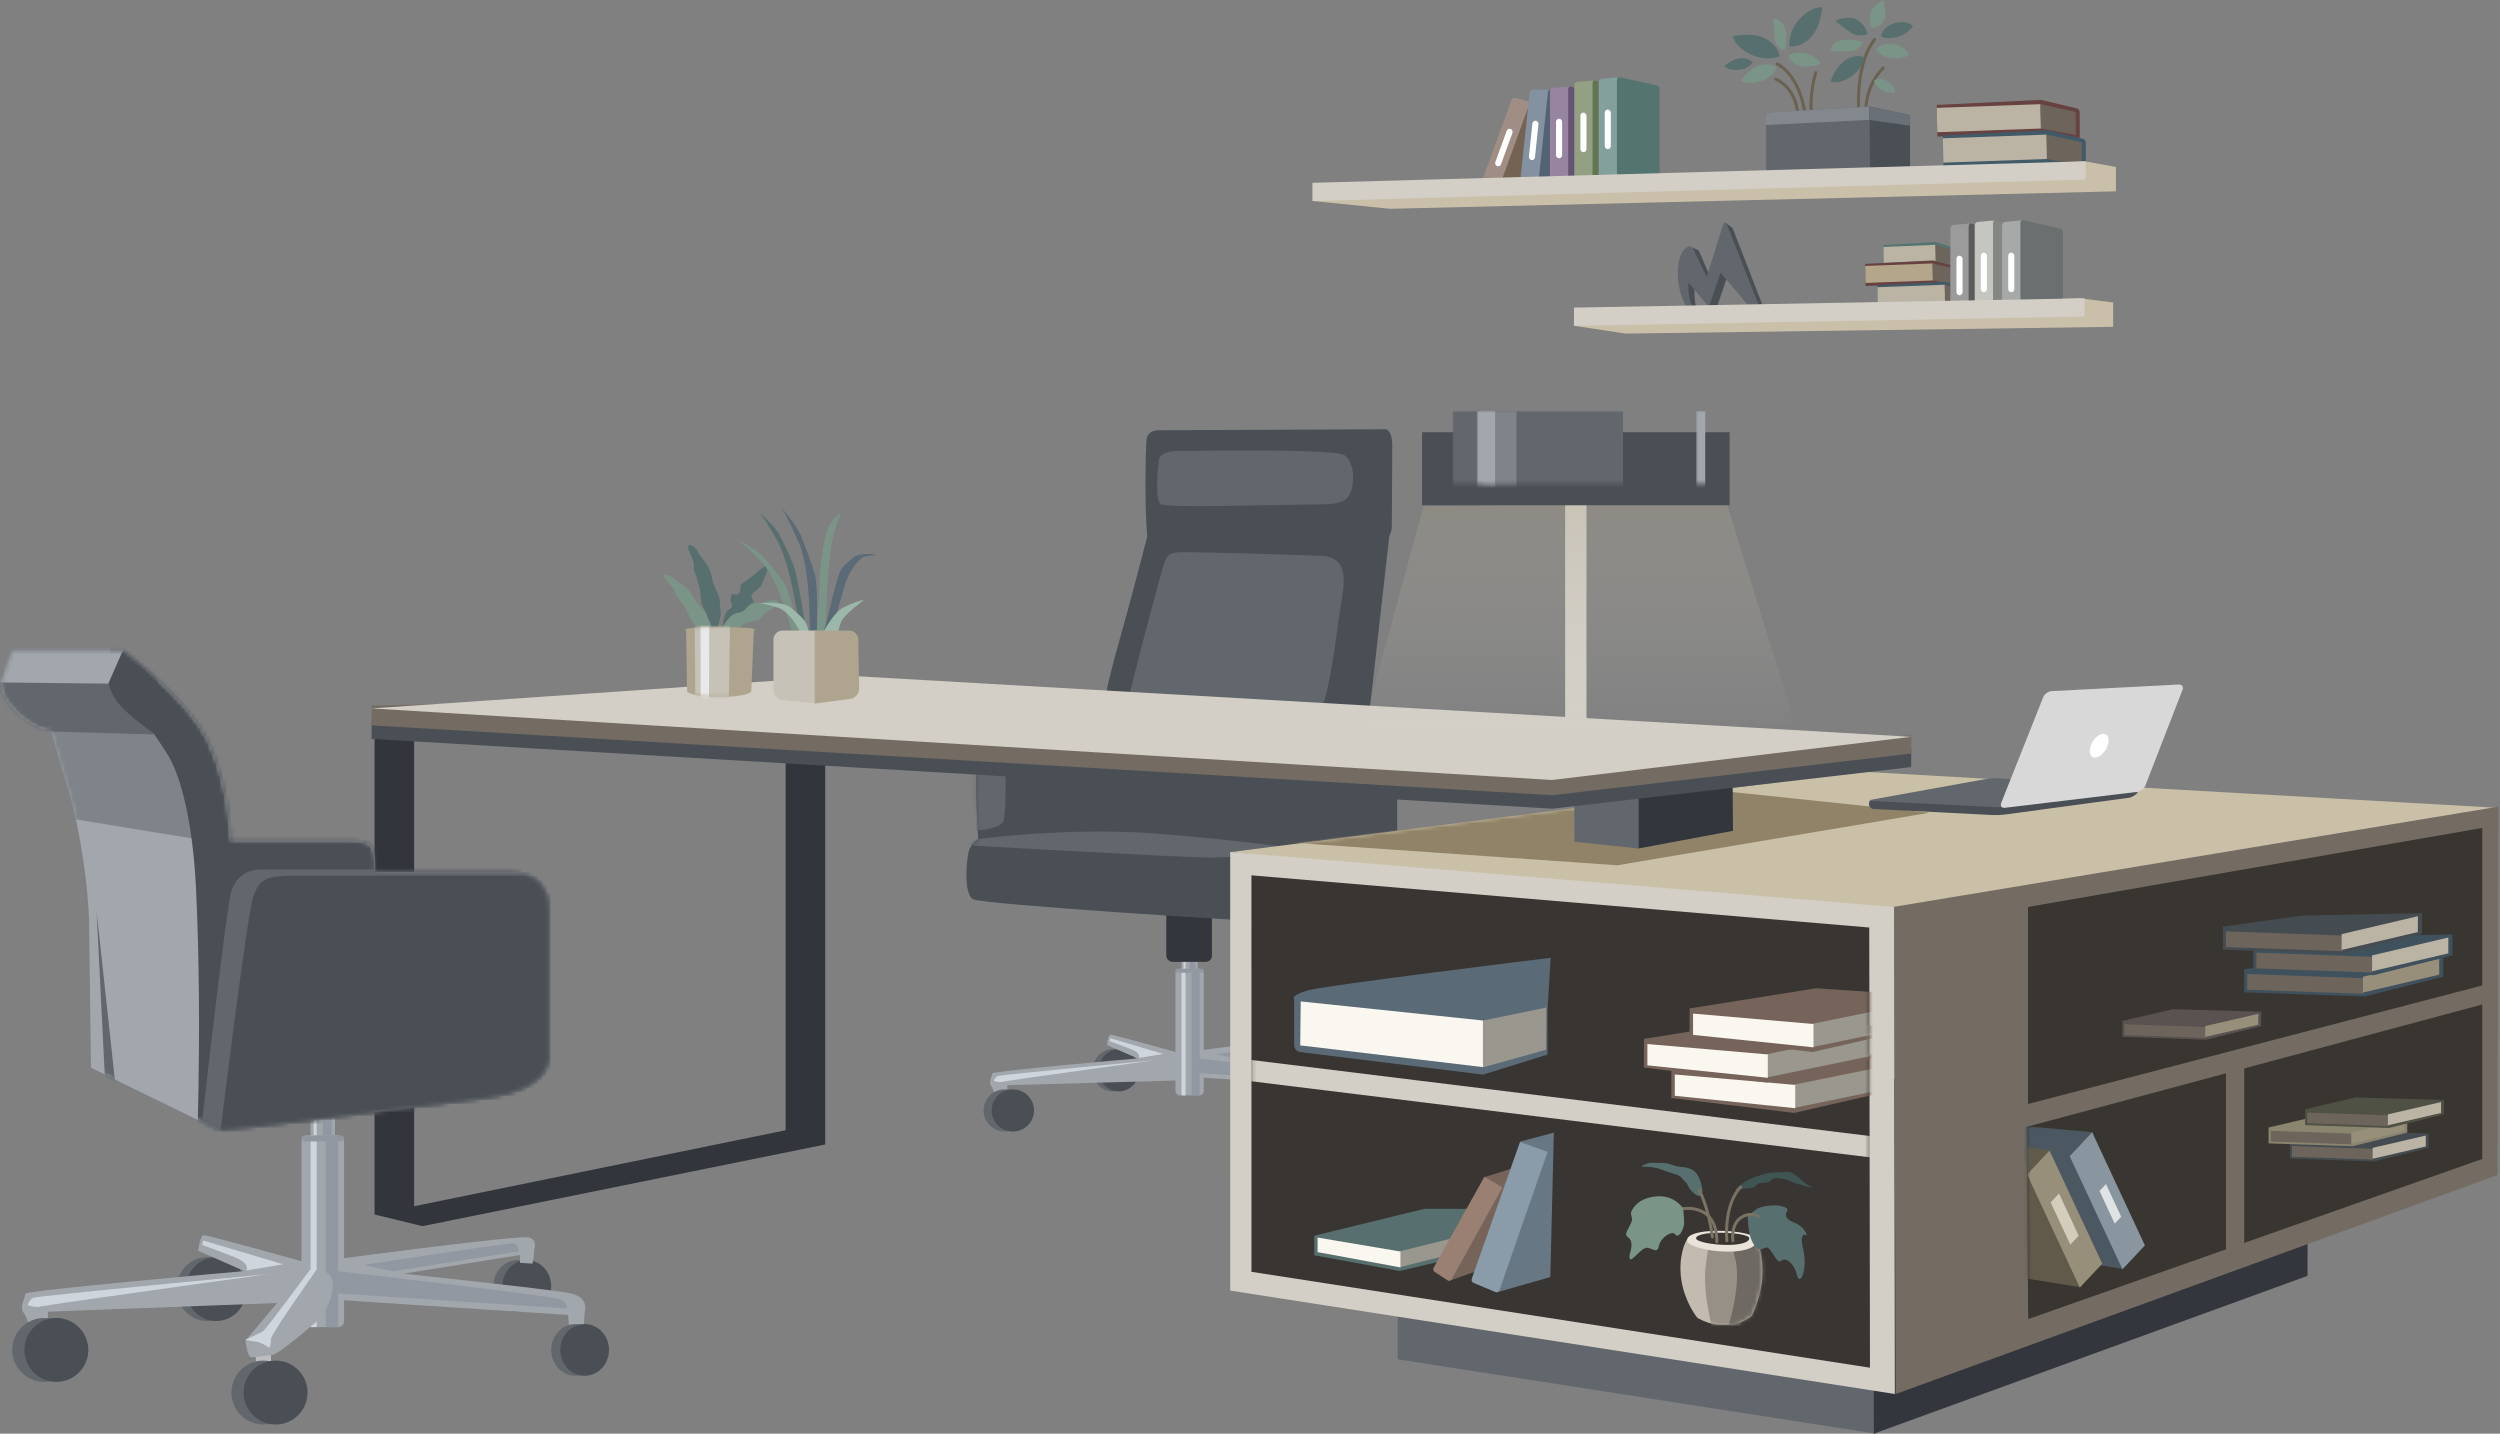 <?xml version="1.0" encoding="UTF-8"?>
<svg width="633px" height="363px" viewBox="0 0 633 363" version="1.1" xmlns="http://www.w3.org/2000/svg" xmlns:xlink="http://www.w3.org/1999/xlink">
    <rect x="0" y="0" width="633" height="363" fill="#808080" stroke="none"/>
    <!-- Generator: sketchtool 42 (36781) - http://www.bohemiancoding.com/sketch -->
    <title>41807B2F-7E04-4AE0-840B-A5E8E48577F6</title>
    <desc>Created with sketchtool.</desc>
    <defs>
        <path d="M35.949,66.132 C35.949,66.132 37.09,60.958 39.478,52.607 C41.867,44.255 46.06,28.013 46.06,28.013 C46.06,28.013 45.623,22.653 45.623,16.032 C45.623,9.411 45.739,4.907 45.899,3.358 C46.06,1.809 47.371,1.043 48.943,1.043 C50.516,1.043 105.894,0.789 105.894,0.789 C105.894,0.789 108.107,0.097 108.107,5.082 C108.107,10.067 108.004,23.695 108.004,25.227 C108.004,26.758 107.365,27.854 107.365,27.854 L102.07,74.773 C102.07,74.773 109.349,78.735 109.349,80.784 L109.349,104.084 C109.349,104.084 83.84,125.467 78.245,125.467 C72.649,125.467 4.537,121.105 1.989,119.8 C-0.559,118.495 0.263,108.78 1.126,106.954 C1.989,105.128 3.261,104.598 3.261,104.598 C3.261,104.598 2.46,91.651 2.86,87.499 C3.261,83.348 35.129,71.909 35.129,71.909 L35.949,66.132 Z" id="path-1"></path>
        <polygon id="path-3" points="320.81 9.553 159.569 0.38 0.039 20.773 167.914 36.776"></polygon>
        <path d="M23.036,106.192 L22.571,69.926 C22.45,60.567 20.218,45.699 17.587,36.725 L12.944,20.894 C12.944,20.894 9.077,20.769 4.405,16.331 C-0.266,11.894 0.226,8.699 0.226,8.699 L3.032,0.623 L31.08,0.623 C31.08,0.623 47.352,12.474 52.732,23.731 C58.113,34.989 58.4,48.674 58.4,48.674 L87.755,48.674 C87.755,48.674 92.894,48.416 94.094,50.266 C95.295,52.117 94.936,56.617 94.936,56.617 L129.873,56.617 C129.873,56.617 138.882,56.682 138.882,66.342 L138.882,101.978 C138.882,101.978 141.372,111.474 122.723,113.857 C104.073,116.24 56.59,122.324 55.346,121.895 C54.101,121.465 23.036,106.192 23.036,106.192 Z" id="path-5"></path>
        <polygon id="path-7" points="6.149 6.609 162.576 19.822 162.759 131.279 6.153 107.001"></polygon>
        <path d="M13.438,23.99 C10.805,23.99 8.964,24.497 5.01,22.368 C4.46,21.798 1.698,17.963 0.889,12.727 C-0.027,6.793 2.074,2.517 2.379,2.555 L19.978,2.555 C19.978,2.555 21.856,6.388 21.34,12.51 C20.915,17.548 18.722,21.815 18.722,21.815 C18.722,21.815 16.072,23.99 13.438,23.99 Z" id="path-9"></path>
        <polygon id="path-11" points="0.431 30.982 115.779 0 115.779 39.122 0.811 79.665"></polygon>
        <linearGradient x1="50%" y1="0%" x2="50%" y2="100%" id="linearGradient-13">
            <stop stop-color="#AFA58F" offset="0%"></stop>
            <stop stop-color="#D8D8D8" stop-opacity="0" offset="100%"></stop>
        </linearGradient>
        <rect id="path-14" x="0" y="0" width="77.872" height="18.497"></rect>
        <path d="M16.748,16.143 C16.748,17.018 13.109,17.726 8.62,17.726 C4.132,17.726 0.493,17.018 0.493,16.143 C0.493,15.97 0.243,0.781 0.243,0.781 C0.084,0.734 0,0.684 0,0.633 C0,0.283 3.97,0 8.867,0 C13.764,0 17.733,0.283 17.733,0.633 C17.733,0.694 17.613,0.753 17.389,0.808 C17.389,0.808 16.748,16.008 16.748,16.143 Z" id="path-16"></path>
    </defs>
    <g id="Page-1" stroke="none" stroke-width="1" fill="none" fill-rule="evenodd">
        <g id="Desktop-HD-Copy-8" transform="translate(-607, -315)">
            <g id="Group-11" transform="translate(607, 120)">
                <g id="Group-71-Copy" transform="translate(0, 194)">
                    <g id="Group-44-Copy" transform="translate(249.037, 242.229)">
                        <g id="Group-43" transform="translate(48.582, 0)">
                            <rect id="Rectangle-11" fill="#A2A7AD" x="1.534" y="0" width="4.091" height="5.088"></rect>
                            <rect id="Rectangle-11" fill="#CFD5DD" x="2.046" y="0" width="0.511" height="5.088"></rect>
                            <rect id="Rectangle-11-Copy-2" fill="#9198A1" x="3.58" y="0" width="1.534" height="5.088"></rect>
                            <rect id="Rectangle-11-Copy" fill="#A2A7AD" x="0" y="4.07" width="7.159" height="32.055" rx="1.016"></rect>
                            <rect id="Rectangle-11-Copy" fill="#9198A1" x="4.091" y="4.07" width="2.046" height="32.055"></rect>
                            <rect id="Rectangle-11-Copy" fill="#CFD5DD" x="1.534" y="4.07" width="1.023" height="32.055"></rect>
                            <rect id="Rectangle-11-Copy" fill="#9198A1" x="0" y="4.07" width="7.159" height="1.018" rx="0.509"></rect>
                        </g>
                        <ellipse id="Oval-17-Copy-4" fill="#62676D" cx="32.729" cy="29.766" rx="5.114" ry="5.343"></ellipse>
                        <ellipse id="Oval-17-Copy-5" fill="#4A4F56" cx="34.263" cy="29.766" rx="5.114" ry="5.343"></ellipse>
                        <ellipse id="Oval-17-Copy-8" fill="#62676D" cx="84.89" cy="29.257" rx="4.091" ry="4.325"></ellipse>
                        <ellipse id="Oval-17-Copy-9" fill="#4A4F56" cx="86.424" cy="29.257" rx="4.091" ry="4.325"></ellipse>
                        <path d="M49.214,25.286 C49.214,25.286 32.872,20.756 32.2,20.756 C31.528,20.756 31.241,23.362 31.241,23.362 L38.989,26.759 C38.989,26.759 2.204,29.983 2.204,30.544 C2.204,31.105 1.153,32.869 1.919,33.721 C2.684,34.574 3.201,37.591 3.201,37.591 L5.963,35.91 L6.011,33.548 L49.043,32.347 L49.043,27.392 L49.214,25.286 Z" id="Path-17" fill="#A2A7AD"></path>
                        <path d="M32.071,21.647 L45.525,25.627 L39.31,26.661 C39.31,26.661 40.067,25.498 37.417,24.462 C34.767,23.426 31.902,22.373 31.902,22.373 L32.071,21.647 Z" id="Path-18" fill="#CFD5DD"></path>
                        <path d="M2.58,32.447 C2.58,32.447 2.881,31.52 3.57,31.214 C4.258,30.907 43.166,27.237 43.166,27.237 C43.166,27.237 6.023,32.362 4.946,32.653 C3.869,32.944 2.58,32.447 2.58,32.447 Z" id="Path-19" fill="#CFD5DD"></path>
                        <ellipse id="Oval-17-Copy-2" fill="#62676D" cx="5.37" cy="39.942" rx="5.37" ry="5.343"></ellipse>
                        <ellipse id="Oval-17-Copy-3" fill="#4A4F56" cx="7.415" cy="39.942" rx="5.37" ry="5.343"></ellipse>
                        <path d="M55.051,31.598 L93.363,34.093 L93.674,38.017 C93.674,38.017 95.943,36.887 95.943,36.887 C95.943,36.887 96.139,33.617 96.139,33.617 C96.139,33.617 97.078,31.1 93.546,30.429 C90.013,29.759 65.689,27.193 65.689,27.193 L85.256,24.068 L85.285,25.38 L87.383,25.512 C87.383,25.512 87.661,24.06 87.661,23.477 C87.661,22.895 88.294,21.597 86.775,21.142 C85.256,20.687 55.492,24.631 55.492,24.631 L55.051,31.598 Z" id="Path-20" fill="#A2A7AD"></path>
                        <path d="M59.019,25.726 L63.885,26.8 L85.011,23.48 C85.011,23.48 85.288,22.141 83.904,22.141 C82.519,22.141 59.019,25.726 59.019,25.726 Z" id="Path-21" fill="#9198A1"></path>
                        <path d="M54.496,26.752 C54.496,26.752 90.851,30.886 92.075,31.505 C93.299,32.123 93.129,33.011 93.129,33.011 L54.48,30.485 L54.496,26.752 Z" id="Path-28" fill="#9198A1"></path>
                        <ellipse id="Oval-17-Copy-6" fill="#62676D" cx="94.606" cy="39.942" rx="4.091" ry="4.325"></ellipse>
                        <ellipse id="Oval-17-Copy-7" fill="#4A4F56" cx="96.14" cy="39.942" rx="4.091" ry="4.325"></ellipse>
                    </g>
                    <rect id="Rectangle-52" fill="#33373D" x="295.297" y="231.439" width="11.565" height="13.102" rx="1.54"></rect>
                    <g id="Group-60" transform="translate(244.41, 108.898)">
                        <mask id="mask-2" fill="white">
                            <use xlink:href="#path-1"></use>
                        </mask>
                        <use id="Path-152" fill="#4A4F56" xlink:href="#path-1"></use>
                        <path d="M90.085,32.833 C83.611,32.579 55.765,31.683 53.62,31.991 C51.192,32.34 50.941,32.348 49.19,38.76 C47.44,45.171 41.535,67.208 41.535,68.615 C41.535,70.023 85.347,76.228 88.67,73.993 C91.994,71.759 94.197,50.729 94.931,46.31 C95.924,40.327 97.579,33.128 90.085,32.833 Z" id="Path-157" fill="#62676D" mask="url(#mask-2)"></path>
                        <path d="M1.595,104.925 L3.435,104.504 C3.435,104.504 25.578,101.604 46.549,103.054 C67.52,104.504 88.24,107.52 88.24,107.52 C88.24,107.52 68.627,109.242 61.967,109.242 C55.306,109.242 0.301,106.127 0.301,106.127 L1.595,104.925 Z" id="Path-153" fill="#62676D" mask="url(#mask-2)"></path>
                        <path d="M2.461,102.394 C2.461,102.394 8.649,102.112 9.631,100.136 C10.614,98.16 10.12,76.495 10.12,76.495 C10.12,76.495 -1.167,79.48 -1.167,86.478 C-1.167,93.475 2.461,102.394 2.461,102.394 Z" id="Path-154" fill="#62676D" mask="url(#mask-2)"></path>
                    </g>
                    <g id="Group-59" transform="translate(353.894, 256.873)">
                        <polygon id="Rectangle-13" fill="#62676D" points="0 8.478 120.903 18.5 121.049 107.127 0.003 88.306"></polygon>
                        <polygon id="Rectangle-19" fill="#33373D" points="120.278 18.27 230.532 0 230.364 67.177 120.574 107.127"></polygon>
                    </g>
                    <path d="M94.834,185.197 L208.944,185.197 L208.944,290.783 L106.962,311.467 L94.834,308.51 L94.834,185.197 Z M104.857,187.811 L104.857,306.416 L198.921,287.179 L198.921,192.435 L104.857,187.811 Z" id="Combined-Shape" fill="#32363C"></path>
                    <g id="Group-54" transform="translate(311.488, 195.987)">
                        <mask id="mask-4" fill="white">
                            <use xlink:href="#path-3"></use>
                        </mask>
                        <use id="Path-106" fill="#CAC0A8" xlink:href="#path-3"></use>
                        <polygon id="Path-106" fill="#908367" mask="url(#mask-4)" points="177.044 10.796 122.999 5.127 16.016 18.403 97.993 24.102"></polygon>
                    </g>
                    <g id="Group-44" transform="translate(0, 165.159)">
                        <g id="Group-43" transform="translate(76.33, 117.146)">
                            <rect id="Rectangle-11" fill="#A2A7AD" x="2.313" y="0" width="6.168" height="7.707"></rect>
                            <rect id="Rectangle-11" fill="#CFD5DD" x="3.084" y="0" width="0.771" height="7.707"></rect>
                            <rect id="Rectangle-11-Copy-2" fill="#9198A1" x="5.397" y="0" width="2.313" height="7.707"></rect>
                            <rect id="Rectangle-11-Copy" fill="#A2A7AD" x="0" y="6.166" width="10.794" height="48.554" rx="1.54"></rect>
                            <rect id="Rectangle-11-Copy" fill="#9198A1" x="6.168" y="6.166" width="3.084" height="48.554"></rect>
                            <rect id="Rectangle-11-Copy" fill="#CFD5DD" x="2.313" y="6.166" width="1.542" height="48.554"></rect>
                            <rect id="Rectangle-11-Copy" fill="#9198A1" x="0" y="6.166" width="10.794" height="1.541" rx="0.771"></rect>
                        </g>
                        <g id="Group-42">
                            <mask id="mask-6" fill="white">
                                <use xlink:href="#path-5"></use>
                            </mask>
                            <use id="Path-5" fill="#A2A7AD" xlink:href="#path-5"></use>
                            <polygon id="Path-13" fill="#7F848A" mask="url(#mask-6)" points="9.17 20.576 41.4 20.576 53.005 48.849 11.825 42.109"></polygon>
                            <polygon id="Path-12" fill="#62676D" mask="url(#mask-6)" points="5.936 20.863 44.358 21.976 36.186 -2.997 -2.498 -3.738 -4.028 7.201"></polygon>
                            <polygon id="Path-11" fill="#62676D" mask="url(#mask-6)" points="26.511 107.69 24.458 66.591 29.368 111.871 26.917 110.584"></polygon>
                            <path d="M27.587,9.099 C27.587,9.099 28.014,12.502 32.115,16.144 C36.217,19.787 38.808,21.393 38.808,21.393 C38.808,21.393 41.839,25.841 42.694,27.314 C46.727,34.266 48.993,47.661 49.618,60.57 C51.365,96.625 49.618,133.649 49.618,133.649 C49.618,133.649 141.852,126.795 144.361,120.005 C146.869,113.215 144.854,56.791 139.984,53.38 C135.114,49.97 51.913,1.808 51.913,1.808 L28.197,-1.931 L27.587,9.099 Z" id="Path-9" fill="#4A4F56" mask="url(#mask-6)"></path>
                            <polygon id="Path-8" fill="#A2A7AD" mask="url(#mask-6)" points="-0.887 8.625 27.409 8.94 35.167 -8.616 -2.439 -3.073"></polygon>
                            <path d="M50.957,121.913 C50.957,121.913 55.616,79.538 58.155,63.446 C58.727,59.821 60.639,55.978 66.377,55.978 L139.455,55.978 C139.455,55.978 151.987,116.142 141.635,122.265 C131.284,128.389 50.957,121.913 50.957,121.913 Z" id="Path-6" fill="#62676D" mask="url(#mask-6)"></path>
                            <path d="M55.636,123.689 C55.636,123.689 62.605,66.725 64.195,62.609 C65.785,58.493 67.145,57.548 75.282,57.548 L144.39,57.548 C144.39,57.548 146.615,125.159 139.536,129.332 C132.457,133.506 55.636,123.689 55.636,123.689 Z" id="Path-7" fill="#4A4F56" mask="url(#mask-6)"></path>
                        </g>
                        <rect id="Rectangle-12" fill="#BDBDBD" x="64.765" y="178.032" width="3.855" height="6.166"></rect>
                        <ellipse id="Oval-17" fill="#62676D" cx="66.692" cy="188.436" rx="8.096" ry="8.092"></ellipse>
                        <ellipse id="Oval-17-Copy" fill="#4A4F56" cx="69.776" cy="188.436" rx="8.096" ry="8.092"></ellipse>
                        <path d="M81.503,169.307 C81.503,169.307 70.513,178.903 68.975,178.903 C67.436,178.903 63.902,179.831 63.293,179.367 C62.685,178.903 62.128,175.339 62.128,175.339 L77.376,157.164 C77.376,157.164 83.237,156.423 84.117,159.979 C84.997,163.535 81.503,169.307 81.503,169.307 Z" id="Path-15" fill="#A2A7AD"></path>
                        <ellipse id="Oval-17-Copy-4" fill="#62676D" cx="52.429" cy="162.232" rx="7.71" ry="8.092"></ellipse>
                        <ellipse id="Oval-17-Copy-5" fill="#4A4F56" cx="54.742" cy="162.232" rx="7.71" ry="8.092"></ellipse>
                        <ellipse id="Oval-17-Copy-8" fill="#62676D" cx="131.072" cy="161.462" rx="6.168" ry="6.551"></ellipse>
                        <ellipse id="Oval-17-Copy-9" fill="#4A4F56" cx="133.385" cy="161.462" rx="6.168" ry="6.551"></ellipse>
                        <path d="M62.103,175.101 C62.103,175.101 64.467,175.559 64.939,175.559 C65.411,175.559 67.267,176.381 67.83,176.923 C68.392,177.465 68.624,175.951 68.624,174.787 C68.624,173.624 80.204,157.258 80.204,157.258 C80.204,157.258 79.477,156.583 79.184,156.583 C78.892,156.583 67.327,172.597 66.544,172.964 C65.762,173.332 62.103,175.101 62.103,175.101 Z" id="Path-16" fill="#CFD5DD"></path>
                        <path d="M77.283,155.448 C77.283,155.448 52.645,148.585 51.632,148.585 C50.618,148.585 50.186,152.533 50.186,152.533 L61.868,157.678 C61.868,157.678 6.407,162.563 6.407,163.412 C6.407,164.261 4.822,166.934 5.977,168.224 C7.131,169.515 7.91,174.086 7.91,174.086 L12.075,171.539 L12.147,167.962 L71.107,165.727 L77.026,158.638 L77.283,155.448 Z" id="Path-17" fill="#A2A7AD"></path>
                        <path d="M51.437,149.935 L71.722,155.964 L62.351,157.53 C62.351,157.53 63.493,155.769 59.498,154.199 C55.502,152.63 51.182,151.036 51.182,151.036 L51.437,149.935 Z" id="Path-18" fill="#CFD5DD"></path>
                        <path d="M6.975,166.294 C6.975,166.294 7.427,164.89 8.466,164.426 C9.504,163.961 68.165,158.403 68.165,158.403 C68.165,158.403 12.166,166.166 10.542,166.607 C8.918,167.047 6.975,166.294 6.975,166.294 Z" id="Path-19" fill="#CFD5DD"></path>
                        <ellipse id="Oval-17-Copy-2" fill="#62676D" cx="11.18" cy="177.646" rx="8.096" ry="8.092"></ellipse>
                        <ellipse id="Oval-17-Copy-3" fill="#4A4F56" cx="14.264" cy="177.646" rx="8.096" ry="8.092"></ellipse>
                        <path d="M86.084,165.009 L143.847,168.787 L144.315,174.731 C144.315,174.731 147.736,173.019 147.736,173.019 C147.736,173.019 148.033,168.067 148.033,168.067 C148.033,168.067 149.449,164.254 144.122,163.238 C138.796,162.222 102.124,158.336 102.124,158.336 L131.625,153.602 L131.667,155.59 L134.831,155.79 C134.831,155.79 135.251,153.59 135.251,152.708 C135.251,151.825 136.205,149.86 133.915,149.171 C131.625,148.482 86.749,154.455 86.749,154.455 L86.084,165.009 Z" id="Path-20" fill="#A2A7AD"></path>
                        <path d="M92.067,156.114 L99.402,157.741 L131.255,152.712 C131.255,152.712 131.673,150.683 129.585,150.683 C127.498,150.683 92.067,156.114 92.067,156.114 Z" id="Path-21" fill="#9198A1"></path>
                        <path d="M85.247,157.669 C85.247,157.669 140.06,163.93 141.905,164.867 C143.75,165.804 143.494,167.149 143.494,167.149 L85.223,163.322 L85.247,157.669 Z" id="Path-28" fill="#9198A1"></path>
                        <ellipse id="Oval-17-Copy-6" fill="#62676D" cx="145.721" cy="177.646" rx="6.168" ry="6.551"></ellipse>
                        <ellipse id="Oval-17-Copy-7" fill="#4A4F56" cx="148.034" cy="177.646" rx="6.168" ry="6.551"></ellipse>
                    </g>
                    <g id="Group-50" transform="translate(310.717, 216.025)">
                        <polygon id="Rectangle-13" fill="#D3CFC6" points="0.767 0.701 168.851 14.643 169.054 137.935 0.771 111.752"></polygon>
                        <mask id="mask-8" fill="white">
                            <use xlink:href="#path-7"></use>
                        </mask>
                        <use id="Rectangle-13" fill="#383532" xlink:href="#path-7"></use>
                        <g id="Group-45-Copy-3" mask="url(#mask-8)">
                            <g transform="translate(21.588, 90.943)">
                                <polygon id="Path-127" fill="#57706F" points="40.429 11.517 22.098 15.837 0.464 11.874 0.464 6.92 28.375 0.096 50.664 0.096"></polygon>
                                <polygon id="Rectangle-17-Copy" fill="#99978E" points="22.068 10.878 41.501 6.039 41.385 10.016 22.068 14.894"></polygon>
                                <polygon id="Rectangle-17" fill="#F9F7F0" points="1.311 7.386 22.287 10.917 22.287 14.942 1.311 11.064"></polygon>
                            </g>
                        </g>
                        <g id="Group-47-Copy" mask="url(#mask-8)">
                            <g transform="translate(62.619, 94.83) rotate(10) translate(-62.619, -94.83) translate(54.119, 78.83)">
                                <polygon id="Path-130" fill="#76645A" points="4.6 31.392 13.861 26.186 16.317 0.118 8.925 3.937"></polygon>
                                <path d="M0.252,28.75 C0.113,29.151 0.312,29.609 0.716,29.78 L4.28,31.295 C4.675,31.463 5.108,31.271 5.242,30.879 L13.878,5.696 L8.899,3.854 L0.252,28.75 Z" id="Path-129" fill="#998072"></path>
                            </g>
                        </g>
                        <g id="Group-47" mask="url(#mask-8)">
                            <g transform="translate(60.91, 71.675)">
                                <polygon id="Path-130" fill="#677783" points="7.827 40.393 20.919 36.651 21.802 0.073 13.328 2.343"></polygon>
                                <path d="M1.019,37.11 C0.879,37.51 1.084,37.967 1.474,38.131 L7.056,40.469 C7.448,40.633 7.881,40.435 8.02,40.035 L20.215,4.975 L13.237,2.43 L1.019,37.11 Z" id="Path-129" fill="#8A9CAA"></path>
                            </g>
                        </g>
                        <g id="Group-46" mask="url(#mask-8)">
                            <g transform="translate(16.191, 26.975)">
                                <path d="M2.308,24.388 C1.459,24.283 0.771,23.509 0.771,22.663 L0.771,11.04 C0.771,11.04 -0.365,10.083 4.191,8.771 C8.747,7.459 65.722,0.51 65.722,0.51 L64.924,13.657 L64.924,25.014 L48.597,30.099 L2.308,24.388 Z" id="Path-126" fill="#5A6A76"></path>
                                <polygon id="Path-29" fill="#9A978E" points="48.526 16.423 64.632 13.102 64.579 23.788 48.526 28.268"></polygon>
                                <polygon id="Rectangle-16" fill="#F9F7F0" points="2.43 11.561 48.574 16.395 48.574 28.194 2.313 22.691"></polygon>
                            </g>
                        </g>
                        <g id="Group-45" mask="url(#mask-8)">
                            <g transform="translate(111.797, 50.096)">
                                <polygon id="Path-127" fill="#76645A" points="58.084 10.629 31.784 16.676 0.666 12.893 0.666 5.628 32.709 0.521 60.744 2.431"></polygon>
                                <polygon id="Rectangle-17-Copy" fill="#99978E" points="31.611 9.543 59.604 3.854 59.439 9.686 31.611 15.434"></polygon>
                                <polygon id="Rectangle-17" fill="#F9F7F0" points="1.542 6.936 32.036 9.577 32.036 15.48 1.542 12.331"></polygon>
                            </g>
                        </g>
                        <g id="Group-45-Copy" mask="url(#mask-8)">
                            <g transform="translate(104.857, 42.389)">
                                <polygon id="Path-127" fill="#76645A" points="58.084 10.629 31.784 16.676 0.666 12.893 0.666 5.628 32.709 0.521 60.744 2.431"></polygon>
                                <polygon id="Rectangle-17-Copy" fill="#99978E" points="31.611 9.543 59.604 3.854 59.439 9.686 31.611 15.434"></polygon>
                                <polygon id="Rectangle-17" fill="#F9F7F0" points="1.542 6.936 32.036 9.577 32.036 15.48 1.542 12.331"></polygon>
                            </g>
                        </g>
                        <g id="Group-45-Copy-2" mask="url(#mask-8)">
                            <g transform="translate(116.423, 34.682)">
                                <polygon id="Path-127" fill="#76645A" points="58.084 10.629 31.784 16.676 0.666 12.893 0.666 5.628 32.709 0.521 60.744 2.431"></polygon>
                                <polygon id="Rectangle-17-Copy" fill="#99978E" points="31.611 9.543 59.604 3.854 59.439 9.686 31.611 15.434"></polygon>
                                <polygon id="Rectangle-17" fill="#F9F7F0" points="1.542 6.936 32.036 9.577 32.036 15.48 1.542 12.331"></polygon>
                            </g>
                        </g>
                        <rect id="Rectangle-14" fill="#D3CFC6" mask="url(#mask-8)" x="77.872" y="10.79" width="5.397" height="109.439"></rect>
                        <polygon id="Rectangle-15" fill="#D3CFC6" mask="url(#mask-8)" points="4.626 53.178 164.736 72.865 164.736 78.26 4.626 58.573"></polygon>
                        <path d="" id="Path-128" stroke="#979797" stroke-width="0.77" mask="url(#mask-8)"></path>
                        <g id="Group-49" mask="url(#mask-8)">
                            <g transform="translate(101.002, 79.382)">
                                <g id="Group-48" stroke="none" stroke-width="1" fill="none" fill-rule="evenodd" transform="translate(13.107, 16.955)">
                                    <mask id="mask-10" fill="white">
                                        <use xlink:href="#path-9"></use>
                                    </mask>
                                    <use id="Combined-Shape" fill="#C3BBAF" xlink:href="#path-9"></use>
                                    <path d="M8.854,25.489 C8.854,25.489 6.229,16.119 7.051,9.282 C7.873,2.445 8.669,0.04 8.669,0.04 L17.485,3.274 C17.485,3.274 16.559,23.511 15.566,25.386 C14.573,27.26 8.854,25.489 8.854,25.489 Z" id="Path-132" fill="#979086" mask="url(#mask-10)"></path>
                                    <path d="M12.139,26.627 C12.139,26.627 16.609,13.851 14.374,6.761 C12.139,-0.329 25.878,-0.454 25.878,-0.454 C25.878,-0.454 24.43,23.394 23.362,24.17 C22.295,24.945 12.139,26.627 12.139,26.627 Z" id="Path-131" fill="#6E6962" mask="url(#mask-10)"></path>
                                    <path d="M12.748,5.555 C17.645,5.555 20.046,4.187 20.046,2.697 C20.046,1.208 15.172,0.274 10.275,0.274 C5.378,0.274 2.313,1.208 2.313,2.697 C2.313,4.187 7.851,5.555 12.748,5.555 Z" id="Oval-18" fill="#EAE3DA"></path>
                                    <path d="M12.557,3.854 C16.279,3.854 18.104,3.055 18.104,2.185 C18.104,1.316 14.399,0.771 10.677,0.771 C6.956,0.771 4.626,1.316 4.626,2.185 C4.626,3.055 8.835,3.854 12.557,3.854 Z" id="Oval-18" fill="#393632"></path>
                                </g>
                                <path d="M13.878,11.719 C13.878,11.719 22.983,9.707 22.983,20.003" id="Path-137" stroke="#7A7262" stroke-width="0.77" stroke-linecap="round" stroke-linejoin="round" fill="none"></path>
                                <path d="M14.424,11.511 C14.424,11.511 12.246,8.103 7.682,8.512 C3.118,8.921 1.766,11.479 1.37,12.263 C0.974,13.047 1.604,13.559 1.487,14.548 C1.37,15.537 7.66681959e-17,17.294 0,18.132 C0,18.97 1.379,18.84 1.374,20.726 C1.37,22.612 0.578,23.376 0.976,24.336 C1.374,25.297 3.992,21.126 5.602,21.557 C7.212,21.988 7.921,22.921 8.361,20.93 C8.8,18.938 11.695,16.998 12.49,18.169 C13.285,19.341 14.7,16.788 14.7,15.281 C14.7,13.773 14.424,11.511 14.424,11.511 Z" id="Path-133" stroke="none" fill="#7A9488" fill-rule="evenodd"></path>
                                <path d="M30.847,13.492 C30.847,13.492 30.657,18.211 32.4,20.771 C34.143,23.331 35.04,20.737 36.116,21.673 C37.191,22.609 38.388,25.84 39.325,24.828 C40.262,23.816 42.489,25.281 43.273,28.422 C44.057,31.562 46.035,26.86 44.848,21.894 C43.662,16.928 45.843,18.431 45.843,18.431 C45.843,18.431 45.202,16.153 42.702,15.209 C40.203,14.266 40.186,13.244 40.846,12.086 C41.326,11.241 37.949,10.097 33.893,11.333 C32.782,11.671 30.847,13.492 30.847,13.492 Z" id="Path-134" stroke="none" fill="#57706F" fill-rule="evenodd"></path>
                                <path d="M19.363,7.074 C19.363,7.074 19.02,3.499 17.242,2.12 C15.465,0.742 13.658,1.3 12.034,0.682 C10.41,0.063 10.024,0.036 8.066,0.036 C6.108,0.036 6.204,-0.212 4.384,0.593 C2.563,1.398 5.781,0.497 8.908,1.709 C12.034,2.921 13.398,2.901 14.065,3.843 C14.731,4.785 15.15,4.602 15.691,5.838 C16.233,7.074 17.725,8.403 18.544,8.403 C19.363,8.403 19.363,7.074 19.363,7.074 Z" id="Path-135" stroke="none" fill="#57706F" fill-rule="evenodd"></path>
                                <path d="M27.756,6.742 C28.132,6.091 30.873,4.056 33.085,3.452 C35.296,2.847 35.645,2.448 38.146,2.448 C40.646,2.448 41.272,1.843 43.006,3.186 C44.739,4.53 45.228,5.377 46.904,6.06 C48.581,6.742 44.785,5.969 41.696,4.71 C38.607,3.452 37.07,3.855 36.635,4.469 C36.199,5.082 35.27,5.115 34.177,5.115 C33.085,5.115 32.939,6.423 31.308,6.423 C29.677,6.423 27.381,7.394 27.756,6.742 Z" id="Path-136" stroke="none" fill="#3E5554" fill-rule="evenodd"></path>
                                <path d="M18.504,6.936 C18.504,6.936 20.836,10.968 21.859,18.799" id="Path-138" stroke="#7A7262" stroke-width="0.77" stroke-linecap="round" stroke-linejoin="round" fill="none"></path>
                                <path d="M25.526,19.747 C25.526,19.747 24.588,10.789 29.017,6.166" id="Path-139" stroke="#7A7262" stroke-width="0.77" stroke-linecap="round" stroke-linejoin="round" fill="none"></path>
                                <path d="M33.428,13.541 C33.428,13.541 31.257,12.264 28.869,14.065 C26.481,15.866 27.043,19.761 27.043,19.761" id="Path-140" stroke="#7A7262" stroke-width="0.77" stroke-linecap="round" stroke-linejoin="round" fill="none"></path>
                            </g>
                        </g>
                    </g>
                    <polygon id="Rectangle-19" fill="#746C62" points="479.569 230.6 632.604 205.236 632.371 298.5 479.98 353.965"></polygon>
                    <polygon id="Rectangle-19" fill="#393632" points="513.493 230.642 628.501 210.631 628.501 250.523 513.493 280.535"></polygon>
                    <g id="Group-51" transform="translate(568.235, 243)">
                        <polygon id="Path-141" fill="#40515E" points="30.486 10.318 0 9.259 0 3.415 19.928 0.624 50.399 0 50.399 5.291"></polygon>
                        <polygon id="Rectangle-20" fill="#6D655B" points="0.771 4.624 30.16 5.674 30.16 9.637 0.771 8.588"></polygon>
                        <polygon id="Rectangle-20-Copy-3" fill="#988F7A" points="30.069 5.304 49.369 0.771 49.369 4.779 30.069 9.312"></polygon>
                    </g>
                    <g id="Group-51-Copy" transform="translate(570.548, 237.605)">
                        <polygon id="Path-141" fill="#40515E" points="30.486 10.318 0 9.259 0 3.415 19.928 0.624 50.399 0 50.399 5.291"></polygon>
                        <polygon id="Rectangle-20" fill="#6D655B" points="0.771 4.624 30.16 5.674 30.16 9.637 0.771 8.588"></polygon>
                        <polygon id="Rectangle-20-Copy-3" fill="#BBB4A5" points="30.069 5.304 49.369 0.771 49.369 4.779 30.069 9.312"></polygon>
                    </g>
                    <g id="Group-51-Copy-2" transform="translate(562.838, 232.21)">
                        <polygon id="Path-141" fill="#454C51" points="30.486 10.318 0 9.259 0 3.415 19.928 0.624 50.399 0 50.399 5.291"></polygon>
                        <polygon id="Rectangle-20" fill="#6D655B" points="0.771 4.624 30.16 5.674 30.16 9.637 0.771 8.588"></polygon>
                        <polygon id="Rectangle-20-Copy-3" fill="#BBB4A5" points="30.069 5.304 49.369 0.771 49.369 4.779 30.069 9.312"></polygon>
                    </g>
                    <g id="Group-51-Copy-3" transform="translate(537.395, 256.102)">
                        <polygon id="Path-141" fill="#5A5151" points="21.248 8.153 0 7.426 0 3.407 12.744 0.428 35.127 1.06 35.127 4.698"></polygon>
                        <polygon id="Rectangle-20" fill="#6D655B" points="0.537 4.239 21.02 4.96 21.02 7.685 0.537 6.964"></polygon>
                        <polygon id="Rectangle-20-Copy-3" fill="#988F7A" points="20.957 4.706 34.409 1.59 34.409 4.345 20.957 7.462"></polygon>
                    </g>
                    <g id="Group-52" transform="translate(512.722, 255.331)">
                        <mask id="mask-12" fill="white">
                            <use xlink:href="#path-11"></use>
                        </mask>
                        <use id="Rectangle-19-Copy-3" fill="#393632" xlink:href="#path-11"></use>
                        <g id="Group-53-Copy" mask="url(#mask-12)">
                            <g transform="translate(-3.084, 30.057)">
                                <polygon id="Path-142" fill="#4B5861" points="27.834 36.9 10.023 34.026 0.491 0.507 20.28 2.312"></polygon>
                                <polygon id="Rectangle-21" fill="#8996A0" transform="translate(23.933, 19.657) rotate(-25) translate(-23.933, -19.657) " points="20.077 5.399 27.788 2.316 27.788 33.915 20.077 36.997"></polygon>
                                <polygon id="Rectangle-21" fill="#E0E3E4" transform="translate(24.704, 20.427) rotate(-25) translate(-24.704, -20.427) " points="23.59 16.307 25.818 15.416 25.818 24.548 23.59 25.438"></polygon>
                            </g>
                        </g>
                        <g id="Group-53" mask="url(#mask-12)">
                            <g transform="translate(-4.626, 35.452)">
                                <polygon id="Path-142" fill="#615A4B" points="18.582 36.129 0.771 33.255 0.563 0.017 11.028 1.541"></polygon>
                                <polygon id="Rectangle-21" fill="#988F7A" transform="translate(14.68, 18.886) rotate(-25) translate(-14.68, -18.886) " points="10.825 4.628 18.535 1.545 18.535 33.144 10.825 36.227"></polygon>
                                <polygon id="Rectangle-21" fill="#D4CDBC" transform="translate(14.68, 18.886) rotate(-25) translate(-14.68, -18.886) " points="13.242 13.567 16.119 12.417 16.119 24.205 13.242 25.355"></polygon>
                            </g>
                        </g>
                    </g>
                    <g id="Group-51-Copy-4" transform="translate(579.8, 286.93)">
                        <polygon id="Path-141" fill="#454C51" points="21.248 8.153 0 7.426 0 3.407 12.744 0.428 35.127 1.06 35.127 4.698"></polygon>
                        <polygon id="Rectangle-20" fill="#6D655B" points="0.537 4.239 21.02 4.96 21.02 7.685 0.537 6.964"></polygon>
                        <polygon id="Rectangle-20-Copy-3" fill="#BBB4A5" points="20.957 4.706 34.409 1.59 34.409 4.345 20.957 7.462"></polygon>
                    </g>
                    <g id="Group-51-Copy-5" transform="translate(574.403, 283.076)">
                        <polygon id="Path-141" fill="#89856E" points="21.248 8.153 0 7.426 0 3.407 12.744 0.428 35.127 1.06 35.127 4.698"></polygon>
                        <polygon id="Rectangle-20" fill="#6D655B" points="0.537 4.239 21.02 4.96 21.02 7.685 0.537 6.964"></polygon>
                        <polygon id="Rectangle-20-Copy-3" fill="#988F7A" points="20.957 4.706 34.409 1.59 34.409 4.345 20.957 7.462"></polygon>
                    </g>
                    <g id="Group-51-Copy-6" transform="translate(583.655, 278.452)">
                        <polygon id="Path-141" fill="#505145" points="21.248 8.153 0 7.426 0 3.407 12.744 0.428 35.127 1.06 35.127 4.698"></polygon>
                        <polygon id="Rectangle-20" fill="#6D655B" points="0.537 4.239 21.02 4.96 21.02 7.685 0.537 6.964"></polygon>
                        <polygon id="Rectangle-20-Copy-3" fill="#BBB4A5" points="20.957 4.706 34.409 1.59 34.409 4.345 20.957 7.462"></polygon>
                    </g>
                    <polygon id="Rectangle-24" fill="#33373D" points="414.804 202.082 438.704 199.07 438.791 211.363 414.804 215.844"></polygon>
                    <polygon id="Rectangle-24-Copy-2" fill="#62676D" points="398.613 202.282 414.869 199.07 414.869 215.846 398.655 214.118"></polygon>
                    <rect id="Rectangle-22" fill="#746C62" x="563.609" y="267.662" width="4.626" height="50.096"></rect>
                    <path d="M483.838,190.609 L483.926,190.604 L483.91,195.225 L393.015,205.766 L94.063,188.081 L94.136,183.461 L393.015,201.141 L483.838,190.609 Z M94.136,183.452 L94.141,183.096 L102.756,182.885 L94.136,183.452 Z" id="Combined-Shape-Copy-7" fill="#4A4F56"></path>
                    <polygon id="Combined-Shape" fill="#746C62" points="214.778 176.72 442.5 189.479 483.926 187.179 483.91 191.8 393.015 202.34 94.063 184.656 94.141 179.671"></polygon>
                    <polygon id="Rectangle-23" fill="#D3CFC6" points="214.733 172.096 483.926 187.561 392.984 198.491 94.063 180.373"></polygon>
                    <path d="M506.332,199.552 C506.942,198.952 508.008,198.07 508.697,197.592 L532.492,181.074 L532.891,181.362 C533.583,181.859 533.651,182.753 533.055,183.347 L511.701,204.636 C511.101,205.235 510.04,206.112 509.342,206.587 L483.16,224.446 C482.458,224.925 481.225,225.113 480.53,224.904 L480.53,224.904 L506.332,199.552 Z" id="Rectangle-25-Copy" fill="#4A4F56" transform="translate(506.995, 203.031) scale(-1, 1) rotate(42) translate(-506.995, -203.031) "></path>
                    <path d="M504.889,198.5 C505.477,197.882 506.543,197.016 507.267,196.568 L532.258,181.103 C532.983,180.654 533.083,180.777 532.474,181.384 L510.228,203.542 C509.622,204.145 508.557,205.026 507.859,205.502 L481.676,223.361 C480.974,223.84 480.881,223.727 481.47,223.108 L504.889,198.5 Z" id="Rectangle-25" fill="#62676D" transform="translate(506.978, 202.245) scale(-1, 1) rotate(42) translate(-506.978, -202.245) "></path>
                    <path d="M516.515,178.395 C516.773,177.586 517.667,176.846 518.51,176.742 L550.489,172.827 C551.333,172.723 551.813,173.298 551.561,174.112 L543.873,198.913 C543.621,199.726 542.744,200.514 541.911,200.674 L508.804,207.032 C507.973,207.192 507.51,206.658 507.765,205.855 L516.515,178.395 Z" id="Rectangle-25" fill="#D8D8D8" transform="translate(529.661, 189.938) rotate(4) translate(-529.661, -189.938) "></path>
                    <ellipse id="Oval-19" fill="#FFFFFF" transform="translate(531.511, 189.814) rotate(31) translate(-531.511, -189.814) " cx="531.511" cy="189.814" rx="1.929" ry="3.328"></ellipse>
                    <rect id="Rectangle-49" fill="#D3CFC6" x="396.3" y="125.854" width="5.397" height="60.115"></rect>
                    <ellipse id="Oval-20" fill="#D3CFC6" cx="398.998" cy="187.51" rx="15.035" ry="2.312"></ellipse>
                    <polygon id="Path-143" fill="url(#linearGradient-13)" opacity="0.294" points="360.44 129.177 344.642 187.167 455.286 187.032 437.1 128.166"></polygon>
                    <g id="Group-55" transform="translate(360.062, 110.439)">
                        <mask id="mask-15" fill="white">
                            <use xlink:href="#path-14"></use>
                        </mask>
                        <use id="Rectangle-47" fill="#4A4F56" xlink:href="#path-14"></use>
                        <rect id="Rectangle-48" fill="#62676D" mask="url(#mask-15)" x="7.71" y="-5.395" width="43.177" height="32.369"></rect>
                        <rect id="Rectangle-48" fill="#7F848A" mask="url(#mask-15)" x="15.42" y="-5.395" width="8.481" height="32.369"></rect>
                        <rect id="Rectangle-48" fill="#A2A7AD" mask="url(#mask-15)" x="13.878" y="-5.395" width="4.626" height="32.369"></rect>
                        <rect id="Rectangle-48-Copy" fill="#A2A7AD" mask="url(#mask-15)" x="69.391" y="-5.395" width="2.313" height="32.369"></rect>
                    </g>
                    <g id="Group-58" transform="translate(167.309, 138.955)">
                        <path d="M12.357,21.24 C12.357,21.24 12.081,18.658 11.411,17.181 C10.741,15.704 10.307,15.524 10.082,12.91 C9.857,10.296 9.88,11.154 9.137,8.563 C8.395,5.972 8.212,6.861 8.399,5.367 C8.586,3.873 6.939,1.883 6.939,0.55 C6.939,-0.783 8.851,0.561 9.466,1.882 C10.082,3.204 11.63,4.342 12.436,6.453 C13.242,8.563 12.692,8.005 13.335,9.799 C13.978,11.592 14.944,12.952 14.944,14.303 C14.944,15.654 15.363,16.974 15.153,17.946 C14.944,18.918 14.329,21.701 14.048,21.701 C13.766,21.701 12.357,21.24 12.357,21.24 Z" id="Path-144" fill="#57706F"></path>
                        <path d="M8.463,25.163 C8.463,25.163 8.223,22.834 7.641,21.502 C7.059,20.17 6.683,20.008 6.487,17.65 C6.292,15.293 6.312,16.066 5.667,13.73 C5.022,11.393 4.864,12.195 5.026,10.847 C5.188,9.5 3.759,7.706 3.759,6.504 C3.759,5.302 5.419,6.513 5.953,7.705 C6.487,8.897 7.831,9.923 8.531,11.827 C9.231,13.73 8.754,13.227 9.312,14.844 C9.87,16.462 10.709,17.688 10.709,18.906 C10.709,20.125 11.072,21.315 10.89,22.192 C10.709,23.069 10.174,25.579 9.93,25.579 C9.686,25.579 8.463,25.163 8.463,25.163 Z" id="Path-144-Copy" fill="#7A9488" transform="translate(7.35, 15.793) rotate(-19) translate(-7.35, -15.793) "></path>
                        <path d="M16.766,23.594 C16.766,23.594 19.174,20.111 20.281,18.893 C21.388,17.676 21.457,17.979 21.457,16.725 C21.457,15.47 22.431,15.681 23.173,15.068 C23.915,14.455 23.264,14.148 22.974,13.135 C22.683,12.123 24.936,11.678 25.815,9.495 C26.694,7.311 28.464,3.267 24.555,6.767 C20.646,10.268 20.117,9.388 20.117,11.105 C20.117,12.821 18.945,12.747 18.444,12.435 C17.943,12.123 17.359,13.659 17.902,14.839 C18.444,16.019 17.509,16.155 16.766,16.725 C16.022,17.294 15.42,21.559 15.42,22.818 C15.42,24.078 16.766,23.594 16.766,23.594 Z" id="Path-145" fill="#57706F"></path>
                        <path d="M15.166,21.58 C15.166,21.58 17.015,18.276 18.431,17.56 C19.847,16.845 20.404,17.497 21.726,15.985 C23.048,14.473 23.409,14.746 25.132,14.746 C26.854,14.746 26.78,13.993 28.606,13.993 C30.433,13.993 29.757,15.542 27.588,16.551 C25.419,17.56 26.057,18.251 24.734,18.928 C23.41,19.605 22.446,19.537 22.086,19.537 C21.726,19.537 19.351,21.123 19.351,21.58 C19.351,22.036 15.166,21.58 15.166,21.58 Z" id="Path-146" fill="#7A9488"></path>
                        <g id="Group-56" transform="translate(6.168, 20.809)">
                            <mask id="mask-17" fill="white">
                                <use xlink:href="#path-16"></use>
                            </mask>
                            <use id="Combined-Shape" fill="#AFA58F" xlink:href="#path-16"></use>
                            <path d="M11.051,17.974 C11.051,19.114 9.153,20.038 6.811,20.038 C4.469,20.038 2.57,19.114 2.57,17.974 C2.57,17.747 2.44,-2.064 2.44,-2.064 C2.357,-2.126 2.313,-2.191 2.313,-2.257 C2.313,-2.713 4.384,-3.083 6.939,-3.083 C9.494,-3.083 11.565,-2.713 11.565,-2.257 C11.565,-2.178 11.502,-2.101 11.385,-2.028 C11.385,-2.028 11.051,17.797 11.051,17.974 Z" id="Combined-Shape" fill="#C7C2B7" mask="url(#mask-17)"></path>
                            <path d="M6.04,17.974 C6.04,19.114 5.565,20.038 4.979,20.038 C4.394,20.038 3.919,19.114 3.919,17.974 C3.919,17.747 3.887,-2.064 3.887,-2.064 C3.866,-2.126 3.855,-2.191 3.855,-2.257 C3.855,-2.713 4.373,-3.083 5.012,-3.083 C5.65,-3.083 6.168,-2.713 6.168,-2.257 C6.168,-2.178 6.152,-2.101 6.123,-2.028 C6.123,-2.028 6.04,17.797 6.04,17.974 Z" id="Combined-Shape" fill="#E8E9EA" mask="url(#mask-17)"></path>
                        </g>
                    </g>
                    <g id="Group-57" transform="translate(186.585, 128.936)">
                        <path d="M15.986,32.025 C15.986,32.025 13.832,15.416 10.27,9.049 C6.709,2.682 5.397,1.541 5.397,1.541 C5.397,1.541 9.663,5.259 10.802,7.497 C11.94,9.736 13.439,12.762 14.433,15.443 C15.426,18.124 17.733,32.904 17.733,32.904 C17.733,32.904 16.212,33.299 16.212,33.299 L15.986,32.025 Z" id="Path-147" fill="#57706F"></path>
                        <path d="M20.599,33.147 C20.599,33.147 21.024,27.015 21.024,20.299 C21.024,13.582 21.428,12.147 22.054,7.938 C22.68,3.729 25.837,1.623 25.837,1.623 C25.837,1.623 23.889,6.845 23.55,11.107 C23.212,15.369 22.98,20.622 22.98,23.062 L22.98,33.381 L20.599,33.147 Z" id="Path-149" fill="#7A9488" transform="translate(23.218, 17.502) rotate(2) translate(-23.218, -17.502) "></path>
                        <path d="M23.667,32.969 C23.667,32.969 26.302,23.875 27.289,20.298 C28.277,16.72 31.038,13.483 31.958,13.136 C32.877,12.788 35.437,12.605 35.437,12.605 C35.437,12.605 31.33,11.627 29.31,13.369 C27.289,15.112 26.534,15.687 25.993,17.116 C25.453,18.545 24.177,23.256 23.752,25.327 C23.327,27.398 21.588,33.364 21.588,33.364 L23.667,32.969 Z" id="Path-148" fill="#5A6A76"></path>
                        <path d="M10.872,36.738 C10.872,36.738 11.998,20.65 8.679,14.283 C5.359,7.916 4.136,6.776 4.136,6.776 C4.136,6.776 8.113,10.493 9.174,12.731 C10.235,14.97 11.632,17.996 12.558,20.677 C13.484,23.359 12.5,37.617 12.5,37.617 C12.5,37.617 11.083,38.012 11.083,38.012 L10.872,36.738 Z" id="Path-147-Copy" fill="#7A9488" transform="translate(8.546, 22.394) rotate(-16) translate(-8.546, -22.394) "></path>
                        <path d="M18.113,37.773 C18.113,37.773 19.239,17.631 15.92,9.659 C12.6,1.687 11.377,0.26 11.377,0.26 C11.377,0.26 15.354,4.914 16.415,7.717 C17.476,10.519 18.873,14.308 19.799,17.665 C20.726,21.022 19.741,38.874 19.741,38.874 C19.741,38.874 18.324,39.369 18.324,39.369 L18.113,37.773 Z" id="Path-147-Copy-2" fill="#5A6A76" transform="translate(15.787, 19.814) rotate(-1) translate(-15.787, -19.814) "></path>
                        <path d="M16.517,33.217 C16.517,33.217 14.065,27.098 10.286,25.898 C6.507,24.698 5.397,24.807 5.397,24.807 C5.397,24.807 11.446,24.062 13.695,25.951 C15.944,27.841 17.009,28.889 17.486,29.808 C17.963,30.727 18.833,34.382 18.833,34.382 L16.517,33.217 Z" id="Path-150" fill="#9BB8AA"></path>
                        <path d="M21.588,32.713 C21.588,32.713 24.206,27.207 27.204,25.753 C30.202,24.3 32.228,23.892 32.228,23.892 C32.228,23.892 27.187,27.709 26.5,29.285 C25.814,30.86 25.407,33.136 25.407,33.136 L21.588,32.713 Z" id="Path-151" fill="#9AB7AA"></path>
                        <path d="M9.252,34.019 C9.252,32.746 10.285,31.714 11.554,31.714 L20.232,31.714 L20.232,50.194 L11.554,49.305 C10.283,49.175 9.252,48.036 9.252,46.765 L9.252,34.019 Z" id="Rectangle-51" fill="#C7C2B7"></path>
                        <path d="M19.685,31.714 L28.388,31.714 C29.663,31.714 30.715,32.753 30.737,34.026 L30.953,46.415 C30.975,47.692 29.972,48.861 28.708,49.027 L19.701,50.211 L19.685,31.714 Z" id="Rectangle-51-Copy" fill="#AFA58F"></path>
                    </g>
                    <path d="M293.488,117.059 C293.488,117.059 294.305,115.201 297.955,115.201 C301.605,115.201 337.09,114.508 340.381,116.232 C341.603,116.872 342.591,119.462 342.591,121.43 C342.591,128.128 340.113,128.687 333.284,128.726 C322.425,128.787 295.789,129.686 293.942,128.665 C292.095,127.643 293.488,117.059 293.488,117.059 Z" id="Path-156" fill="#62676D"></path>
                    <g id="Group-69" transform="translate(332.306, 0)">
                        <g id="Group-68" transform="translate(158.057, 24.662)">
                            <g id="Group-63" transform="translate(18.593, 6.809) rotate(-1) translate(-18.593, -6.809) translate(0.093, 1.309)">
                                <path d="M-1.28137084e-13,1.271 L0.015,9.291 L26.158,8.9 L35.3,10.508 C35.72,10.582 36.065,10.291 36.07,9.876 L36.15,3.707 C36.156,3.283 35.834,2.857 35.408,2.749 L26.362,0.453 L-1.28137084e-13,1.271 Z" id="Combined-Shape" fill="#684141"></path>
                                <polygon id="Rectangle-58" fill="#BBB4A5" points="-1.3512802e-13 2.017 26.309 1.541 26.309 7.707 -1.3512802e-13 8.182"></polygon>
                                <polygon id="Rectangle-58-Copy" fill="#6D655B" points="26.214 1.541 35.131 3.645 35.096 9.493 26.236 7.707"></polygon>
                            </g>
                            <g id="Group-63-Copy" transform="translate(20.135, 14.516) rotate(-1) translate(-20.135, -14.516) translate(1.635, 9.016)">
                                <path d="M1.45972123e-12,1.271 L0.015,9.291 L26.158,8.9 L35.3,10.508 C35.72,10.582 36.065,10.291 36.07,9.876 L36.15,3.707 C36.156,3.283 35.834,2.857 35.408,2.749 L26.362,0.453 L1.45972123e-12,1.271 Z" id="Combined-Shape" fill="#415A68"></path>
                                <polygon id="Rectangle-58" fill="#BBB4A5" points="-1.39444012e-13 2.017 26.309 1.541 26.309 7.707 -1.39444012e-13 8.182"></polygon>
                                <polygon id="Rectangle-58-Copy" fill="#6D655B" points="26.214 1.541 35.131 3.645 35.096 9.493 26.236 7.707"></polygon>
                            </g>
                        </g>
                        <g id="Group-67" transform="translate(41.635, 20.268)">
                            <g id="Group-64-Copy-4" transform="translate(10, 18.721) rotate(20) translate(-10, -18.721) translate(4.5, 5.721)">
                                <path d="M-3.55271368e-15,1.536 C-3.55271368e-15,1.113 0.338,0.74 0.773,0.7 L4.624,0.35 C5.051,0.311 5.397,0.616 5.397,1.046 L5.397,24.667 C5.397,25.09 5.043,25.433 4.624,25.433 L0.773,25.433 C0.346,25.433 -3.55271368e-15,25.084 -3.55271368e-15,24.668 L-3.55271368e-15,1.536 Z" id="Rectangle-59" fill="#A08D84"></path>
                                <rect id="Rectangle-60" fill="#FFFFFF" x="1.542" y="8.478" width="1.542" height="10.019" rx="0.77"></rect>
                                <path d="M4.626,0.939 C4.626,0.509 4.948,0.254 5.365,0.375 L9.284,1.514 C9.692,1.632 10.023,2.079 10.023,2.498 L10.023,24.481 C10.023,24.906 9.669,25.25 9.25,25.25 L5.399,25.25 C4.972,25.25 4.626,24.895 4.626,24.472 L4.626,0.939 Z" id="Rectangle-59-Copy" fill="#746253"></path>
                            </g>
                            <g id="Group-64" transform="translate(17.61, 16.132) rotate(6) translate(-17.61, -16.132) translate(12.11, 3.132)">
                                <path d="M2.13162821e-14,1.536 C2.13162821e-14,1.113 0.338,0.74 0.773,0.7 L4.624,0.35 C5.051,0.311 5.397,0.616 5.397,1.046 L5.397,24.667 C5.397,25.09 5.043,25.433 4.624,25.433 L0.773,25.433 C0.346,25.433 2.13162821e-14,25.084 2.13162821e-14,24.668 L2.13162821e-14,1.536 Z" id="Rectangle-59" fill="#8491A0"></path>
                                <rect id="Rectangle-60" fill="#FFFFFF" x="1.542" y="8.478" width="1.542" height="10.019" rx="0.77"></rect>
                                <path d="M4.626,0.939 C4.626,0.509 4.948,0.254 5.365,0.375 L9.284,1.514 C9.692,1.632 10.023,2.079 10.023,2.498 L10.023,24.481 C10.023,24.906 9.669,25.25 9.25,25.25 L5.399,25.25 C4.972,25.25 4.626,24.895 4.626,24.472 L4.626,0.939 Z" id="Rectangle-59-Copy" fill="#536274"></path>
                            </g>
                            <g id="Group-64-Copy" transform="translate(18.504, 2.312)">
                                <path d="M0,1.536 C0,1.113 0.338,0.74 0.773,0.7 L4.624,0.35 C5.051,0.311 5.397,0.616 5.397,1.046 L5.397,24.667 C5.397,25.09 5.043,25.433 4.624,25.433 L0.773,25.433 C0.346,25.433 0,25.084 0,24.668 L0,1.536 Z" id="Rectangle-59" fill="#9784A0"></path>
                                <rect id="Rectangle-60" fill="#FFFFFF" x="1.542" y="8.478" width="1.542" height="10.019" rx="0.77"></rect>
                                <path d="M4.626,0.939 C4.626,0.509 4.948,0.254 5.365,0.375 L9.284,1.514 C9.692,1.632 10.023,2.079 10.023,2.498 L10.023,24.481 C10.023,24.906 9.669,25.25 9.25,25.25 L5.399,25.25 C4.972,25.25 4.626,24.895 4.626,24.472 L4.626,0.939 Z" id="Rectangle-59-Copy" fill="#665374"></path>
                            </g>
                            <g id="Group-64-Copy-2" transform="translate(24.672, 0.771)">
                                <path d="M0,1.536 C0,1.113 0.338,0.74 0.773,0.7 L4.624,0.35 C5.051,0.311 5.397,0.616 5.397,1.046 L5.397,24.667 C5.397,25.09 5.043,25.433 4.624,25.433 L0.773,25.433 C0.346,25.433 0,25.084 0,24.668 L0,1.536 Z" id="Rectangle-59" fill="#94A084"></path>
                                <rect id="Rectangle-60" fill="#FFFFFF" x="1.542" y="8.478" width="1.542" height="10.019" rx="0.77"></rect>
                                <path d="M4.626,0.939 C4.626,0.509 4.948,0.254 5.365,0.375 L9.284,1.514 C9.692,1.632 10.023,2.079 10.023,2.498 L10.023,24.481 C10.023,24.906 9.669,25.25 9.25,25.25 L5.399,25.25 C4.972,25.25 4.626,24.895 4.626,24.472 L4.626,0.939 Z" id="Rectangle-59-Copy" fill="#637453"></path>
                            </g>
                            <g id="Group-64-Copy-3" transform="translate(30.84, 0)">
                                <path d="M0,1.536 C0,1.113 0.338,0.74 0.773,0.7 L4.624,0.35 C5.051,0.311 5.397,0.616 5.397,1.046 L5.397,24.667 C5.397,25.09 5.043,25.433 4.624,25.433 L0.773,25.433 C0.346,25.433 0,25.084 0,24.668 L0,1.536 Z" id="Rectangle-59" fill="#84A09D"></path>
                                <rect id="Rectangle-60" fill="#FFFFFF" x="1.542" y="8.478" width="1.542" height="10.019" rx="0.77"></rect>
                                <path d="M4.626,0.939 C4.626,0.509 4.961,0.233 5.385,0.325 L14.661,2.335 C15.08,2.425 15.42,2.85 15.42,3.268 L15.42,25.252 C15.42,25.676 15.085,25.997 14.644,25.965 L5.402,25.306 C4.974,25.275 4.626,24.895 4.626,24.472 L4.626,0.939 Z" id="Rectangle-59-Copy" fill="#53746F"></path>
                            </g>
                        </g>
                        <g id="Group-66" transform="translate(103.315, 0)">
                            <g id="Group-62">
                                <path d="M21.358,29.429 C21.358,29.429 20.273,20.455 14.414,17.206" id="Path-161" stroke="#6A6250" stroke-width="0.77" stroke-linecap="round" stroke-linejoin="round"></path>
                                <path d="M19.573,29.699 C19.573,29.699 19.312,23.53 14.023,21.025" id="Path-162" stroke="#6A6250" stroke-width="0.77" stroke-linecap="round" stroke-linejoin="round"></path>
                                <path d="M34.975,28.387 C34.975,28.387 34.219,17.175 39.01,10.992" id="Path-163" stroke="#6A6250" stroke-width="0.77" stroke-linecap="round" stroke-linejoin="round"></path>
                                <path d="M36.824,28.392 C36.824,28.392 36.852,22.53 41.203,18.197" id="Path-164" stroke="#6A6250" stroke-width="0.77" stroke-linecap="round" stroke-linejoin="round"></path>
                                <path d="M22.983,29.188 C22.983,29.188 22.584,24.922 24.107,19.371" id="Path-165" stroke="#6A6250" stroke-width="0.77" stroke-linecap="round" stroke-linejoin="round"></path>
                                <path d="M7.967,15.011 C3.515,13.908 2.742,11.56 2.742,11.56 C2.742,11.56 7.2,9.317 10.941,10.322 C14.683,11.326 15.4,13.858 15.4,13.858 C15.4,13.858 12.418,16.114 7.967,15.011 Z" id="Path-158" fill="#57706F" transform="translate(9.071, 12.689) rotate(13) translate(-9.071, -12.689) "></path>
                                <path d="M20.527,10.114 C16.075,9.011 15.302,6.664 15.302,6.664 C15.302,6.664 19.76,4.421 23.501,5.425 C27.243,6.429 27.96,8.962 27.96,8.962 C27.96,8.962 24.978,11.217 20.527,10.114 Z" id="Path-158-Copy-5" fill="#57706F" transform="translate(21.631, 7.792) rotate(120) translate(-21.631, -7.792) "></path>
                                <path d="M20.516,17.649 C17.583,16.922 17.073,15.376 17.073,15.376 C17.073,15.376 20.011,13.897 22.477,14.559 C24.943,15.221 25.415,16.89 25.415,16.89 C25.415,16.89 23.45,18.376 20.516,17.649 Z" id="Path-158-Copy-7" fill="#7A9488" transform="translate(21.244, 16.119) rotate(184) translate(-21.244, -16.119) "></path>
                                <path d="M31.239,20.47 C27.585,19.565 26.95,17.638 26.95,17.638 C26.95,17.638 30.61,15.797 33.681,16.621 C36.752,17.445 37.341,19.524 37.341,19.524 C37.341,19.524 34.893,21.375 31.239,20.47 Z" id="Path-158-Copy-6" fill="#57706F" transform="translate(32.145, 18.564) rotate(314) translate(-32.145, -18.564) "></path>
                                <path d="M43.104,15.642 C39.923,14.854 39.416,12.634 39.416,12.634 C39.416,12.634 41.707,11.529 44.381,12.247 C47.055,12.965 47.723,14.502 47.723,14.502 C47.723,14.502 46.285,16.431 43.104,15.642 Z" id="Path-158-Copy-2" fill="#7A9488" transform="translate(43.57, 13.918) rotate(-183) translate(-43.57, -13.918) "></path>
                                <path d="M41.292,23.95 C38.986,23.379 38.619,21.77 38.619,21.77 C38.619,21.77 40.279,20.969 42.217,21.489 C44.155,22.009 44.64,23.123 44.64,23.123 C44.64,23.123 43.598,24.522 41.292,23.95 Z" id="Path-158-Copy-9" fill="#7A9488" transform="translate(41.63, 22.7) rotate(-163) translate(-41.63, -22.7) "></path>
                                <path d="M33.098,9.108 C29.917,8.32 28.899,7.924 28.899,7.924 C28.899,7.924 31.701,4.995 34.375,5.712 C37.049,6.43 37.718,7.967 37.718,7.967 C37.718,7.967 36.28,9.896 33.098,9.108 Z" id="Path-158-Copy-4" fill="#57706F" transform="translate(33.309, 7.448) rotate(22) translate(-33.309, -7.448) "></path>
                                <path d="M44.055,10.311 C40.874,9.523 40.368,7.303 40.368,7.303 C40.368,7.303 42.658,6.198 45.332,6.916 C48.006,7.633 48.675,9.17 48.675,9.17 C48.675,9.17 47.237,11.099 44.055,10.311 Z" id="Path-158-Copy-3" fill="#57706F" transform="translate(44.521, 8.587) rotate(-210) translate(-44.521, -8.587) "></path>
                                <path d="M8.91,21.484 C5.559,20.654 4.976,18.887 4.976,18.887 C4.976,18.887 8.333,17.199 11.149,17.955 C13.966,18.711 14.505,20.617 14.505,20.617 C14.505,20.617 12.261,22.315 8.91,21.484 Z" id="Path-158-Copy" fill="#7A9488" transform="translate(9.741, 19.736) rotate(-30) translate(-9.741, -19.736) "></path>
                                <path d="M3.97,18.606 C1.464,17.985 1.028,16.664 1.028,16.664 C1.028,16.664 3.538,15.401 5.645,15.966 C7.751,16.532 8.155,17.957 8.155,17.957 C8.155,17.957 6.476,19.227 3.97,18.606 Z" id="Path-158-Copy-8" fill="#57706F" transform="translate(4.591, 17.299) rotate(-17) translate(-4.591, -17.299) "></path>
                                <path d="M36.111,11.625 C36.111,11.625 33.479,10.678 30.686,11.152 C27.893,11.625 27.756,14.006 27.756,14.006 C27.756,14.006 29.543,14.006 32.411,14.006 C35.28,14.006 36.111,11.625 36.111,11.625 Z" id="Path-159" fill="#7A9488"></path>
                                <path d="M19.295,8.857 C19.295,8.857 16.663,7.91 13.87,8.384 C11.077,8.857 10.94,11.238 10.94,11.238 C10.94,11.238 12.726,11.238 15.595,11.238 C18.463,11.238 19.295,8.857 19.295,8.857 Z" id="Path-159-Copy" fill="#7A9488" transform="translate(15.117, 9.744) rotate(86) translate(-15.117, -9.744) "></path>
                                <path d="M38.355,8.159 C38.355,8.159 37.319,6.495 38.027,4.252 C38.734,2.008 41.264,1 41.264,1 C41.264,1 42.175,4.214 41.552,5.951 C40.928,7.688 38.355,8.159 38.355,8.159 Z" id="Path-160" fill="#7A9488"></path>
                            </g>
                            <polygon id="Rectangle-54" fill="#62676D" points="11.565 29.516 37.78 27.975 37.78 44.93 11.565 44.93"></polygon>
                            <polygon id="Rectangle-54" fill="#83888E" points="11.565 29.516 37.78 27.975 37.891 31.336 11.524 32.649"></polygon>
                            <polygon id="Rectangle-54-Copy" fill="#4A4F56" points="37.727 27.975 48.012 30.204 48.012 44.991 37.78 44.93"></polygon>
                            <polygon id="Rectangle-54-Copy" fill="#697078" points="37.727 27.975 48.012 30.204 47.98 32.822 37.765 31.388"></polygon>
                        </g>
                        <polygon id="Rectangle-53" fill="#CABFA8" points="8.013 49.447 195.586 41.847 203.455 43.282 203.455 49.447 19.629 53.868 0 51.883"></polygon>
                        <polygon id="Rectangle-53-Copy-2" fill="#D3CFC6" points="0 47.289 195.783 41.847 195.783 46.471 0 51.913"></polygon>
                    </g>
                    <g id="Group-70" transform="translate(397.842, 56.49)">
                        <g id="Group-63-Copy-4" transform="translate(88.588, 9.051) rotate(-1) translate(-88.588, -9.051) translate(79.088, 5.551)">
                            <path d="M7.10542736e-14,0.834 L0.008,6.095 L13.12,5.838 L17.333,6.808 C17.749,6.903 18.09,6.634 18.095,6.214 L18.129,2.696 C18.134,2.272 17.815,1.822 17.412,1.688 L13.222,0.297 L7.10542736e-14,0.834 Z" id="Combined-Shape" fill="#53746F"></path>
                            <polygon id="Rectangle-58" fill="#BBB4A5" points="4.19753121e-12 1.323 13.196 1.011 13.196 5.056 4.19753121e-12 5.367"></polygon>
                            <polygon id="Rectangle-58-Copy" fill="#6D655B" points="13.148 1.011 17.621 2.391 17.603 6.227 13.159 5.056"></polygon>
                        </g>
                        <g id="Group-63-Copy-2" transform="translate(86.471, 14.226) rotate(-1) translate(-86.471, -14.226) translate(74.471, 10.226)">
                            <path d="M-7.10542736e-13,0.888 L0.01,6.49 L17.001,6.217 L22.673,7.289 C23.094,7.369 23.441,7.081 23.446,6.663 L23.492,2.825 C23.497,2.399 23.177,1.965 22.758,1.851 L17.133,0.316 L-7.10542736e-13,0.888 Z" id="Combined-Shape" fill="#684141"></path>
                            <polygon id="Rectangle-58" fill="#B3A68B" points="6.53699317e-13 1.409 17.099 1.077 17.099 5.383 6.53699317e-13 5.715"></polygon>
                            <polygon id="Rectangle-58-Copy" fill="#6D655B" points="17.037 1.077 22.832 2.546 22.809 6.631 17.051 5.383"></polygon>
                        </g>
                        <g id="Group-63-Copy-3" transform="translate(89.555, 19.615) rotate(-1) translate(-89.555, -19.615) translate(77.555, 15.615)">
                            <path d="M1.05160325e-12,0.888 L0.01,6.49 L17.001,6.217 L22.673,7.289 C23.094,7.369 23.441,7.081 23.446,6.663 L23.492,2.825 C23.497,2.399 23.177,1.965 22.758,1.851 L17.133,0.316 L1.05160325e-12,0.888 Z" id="Combined-Shape" fill="#415A68"></path>
                            <polygon id="Rectangle-58" fill="#BBB4A5" points="-2.84217094e-14 1.409 17.099 1.077 17.099 5.383 -2.84217094e-14 5.715"></polygon>
                            <polygon id="Rectangle-58-Copy" fill="#6D655B" points="17.037 1.077 22.832 2.546 22.809 6.631 17.051 5.383"></polygon>
                        </g>
                        <g id="Group-64-Copy-5" transform="translate(95.991, 0.771)">
                            <path d="M0,1.536 C0,1.113 0.338,0.74 0.773,0.7 L4.624,0.35 C5.051,0.311 5.397,0.616 5.397,1.046 L5.397,24.667 C5.397,25.09 5.043,25.433 4.624,25.433 L0.773,25.433 C0.346,25.433 0,25.084 0,24.668 L0,1.536 Z" id="Rectangle-59" fill="#9B9B9B"></path>
                            <rect id="Rectangle-60" fill="#FFFFFF" x="1.542" y="8.478" width="1.542" height="10.019" rx="0.77"></rect>
                            <path d="M4.626,0.939 C4.626,0.509 4.948,0.254 5.365,0.375 L9.284,1.514 C9.692,1.632 10.023,2.079 10.023,2.498 L10.023,24.481 C10.023,24.906 9.669,25.25 9.25,25.25 L5.399,25.25 C4.972,25.25 4.626,24.895 4.626,24.472 L4.626,0.939 Z" id="Rectangle-59-Copy" fill="#5B5B5B"></path>
                        </g>
                        <g id="Group-64-Copy-6" transform="translate(102.159, 0)">
                            <path d="M0,1.536 C0,1.113 0.338,0.74 0.773,0.7 L4.624,0.35 C5.051,0.311 5.397,0.616 5.397,1.046 L5.397,24.667 C5.397,25.09 5.043,25.433 4.624,25.433 L0.773,25.433 C0.346,25.433 0,25.084 0,24.668 L0,1.536 Z" id="Rectangle-59" fill="#C4C7C0"></path>
                            <rect id="Rectangle-60" fill="#FFFFFF" x="1.542" y="8.478" width="1.542" height="10.019" rx="0.77"></rect>
                            <path d="M4.626,0.939 C4.626,0.509 4.948,0.254 5.365,0.375 L9.284,1.514 C9.692,1.632 10.023,2.079 10.023,2.498 L10.023,24.481 C10.023,24.906 9.669,25.25 9.25,25.25 L5.399,25.25 C4.972,25.25 4.626,24.895 4.626,24.472 L4.626,0.939 Z" id="Rectangle-59-Copy" fill="#858881"></path>
                        </g>
                        <g id="Group-64-Copy-7" transform="translate(109.098, 0)">
                            <path d="M0,1.536 C0,1.113 0.338,0.74 0.773,0.7 L4.624,0.35 C5.051,0.311 5.397,0.616 5.397,1.046 L5.397,24.667 C5.397,25.09 5.043,25.433 4.624,25.433 L0.773,25.433 C0.346,25.433 0,25.084 0,24.668 L0,1.536 Z" id="Rectangle-59" fill="#A7A8A8"></path>
                            <rect id="Rectangle-60" fill="#FFFFFF" x="1.542" y="8.478" width="1.542" height="10.019" rx="0.77"></rect>
                            <path d="M4.626,0.939 C4.626,0.509 4.961,0.233 5.385,0.325 L14.661,2.335 C15.08,2.425 15.42,2.85 15.42,3.268 L15.42,25.252 C15.42,25.676 15.085,25.997 14.644,25.965 L5.402,25.306 C4.974,25.275 4.626,24.895 4.626,24.472 L4.626,0.939 Z" id="Rectangle-59-Copy" fill="#6A706F"></path>
                        </g>
                        <g id="Group-65" transform="translate(26.985, 0)">
                            <path d="M4.094,24.363 C4.094,24.363 1.542,20.806 1.542,15.312 C1.542,9.819 3.314,7.049 3.314,7.049 L5.278,7.906 L8.851,16.188 L12.039,0.862 L13.86,2.237 L22.536,24.572 L20.05,24.187 L12.347,15.07 L9.39,23.766 L4.233,17.595 C4.233,17.595 3.998,22.255 5.278,23.414 C6.558,24.572 4.094,24.363 4.094,24.363 Z" id="Path-166-Copy" fill="#4A4F56"></path>
                            <path d="M2.552,22.822 C2.552,22.822 7.01755804e-13,19.265 7.01660952e-13,13.771 C7.01660952e-13,8.277 2.161,7.213 2.161,7.213 C2.772,6.638 3.564,6.796 3.93,7.563 L7.309,14.646 L11.419,1.471 C11.673,0.659 12.132,0.64 12.449,1.441 L20.994,23.031 L18.508,22.646 L10.805,13.529 L7.848,22.225 L2.691,16.054 C2.691,16.054 2.456,20.714 3.736,21.872 C5.016,23.031 2.552,22.822 2.552,22.822 Z" id="Path-166" fill="#62676D"></path>
                        </g>
                        <polygon id="Rectangle-53-Copy-3" fill="#CABFA8" points="6.024 24.556 128.816 20.038 137.207 21.101 137.207 27.266 13.771 28.976 0.68 26.991"></polygon>
                        <polygon id="Rectangle-53-Copy-4" fill="#D3CFC6" points="0.68 22.397 129.947 20.038 129.947 24.662 0.68 27.021"></polygon>
                    </g>
                </g>
            </g>
        </g>
    </g>
</svg>